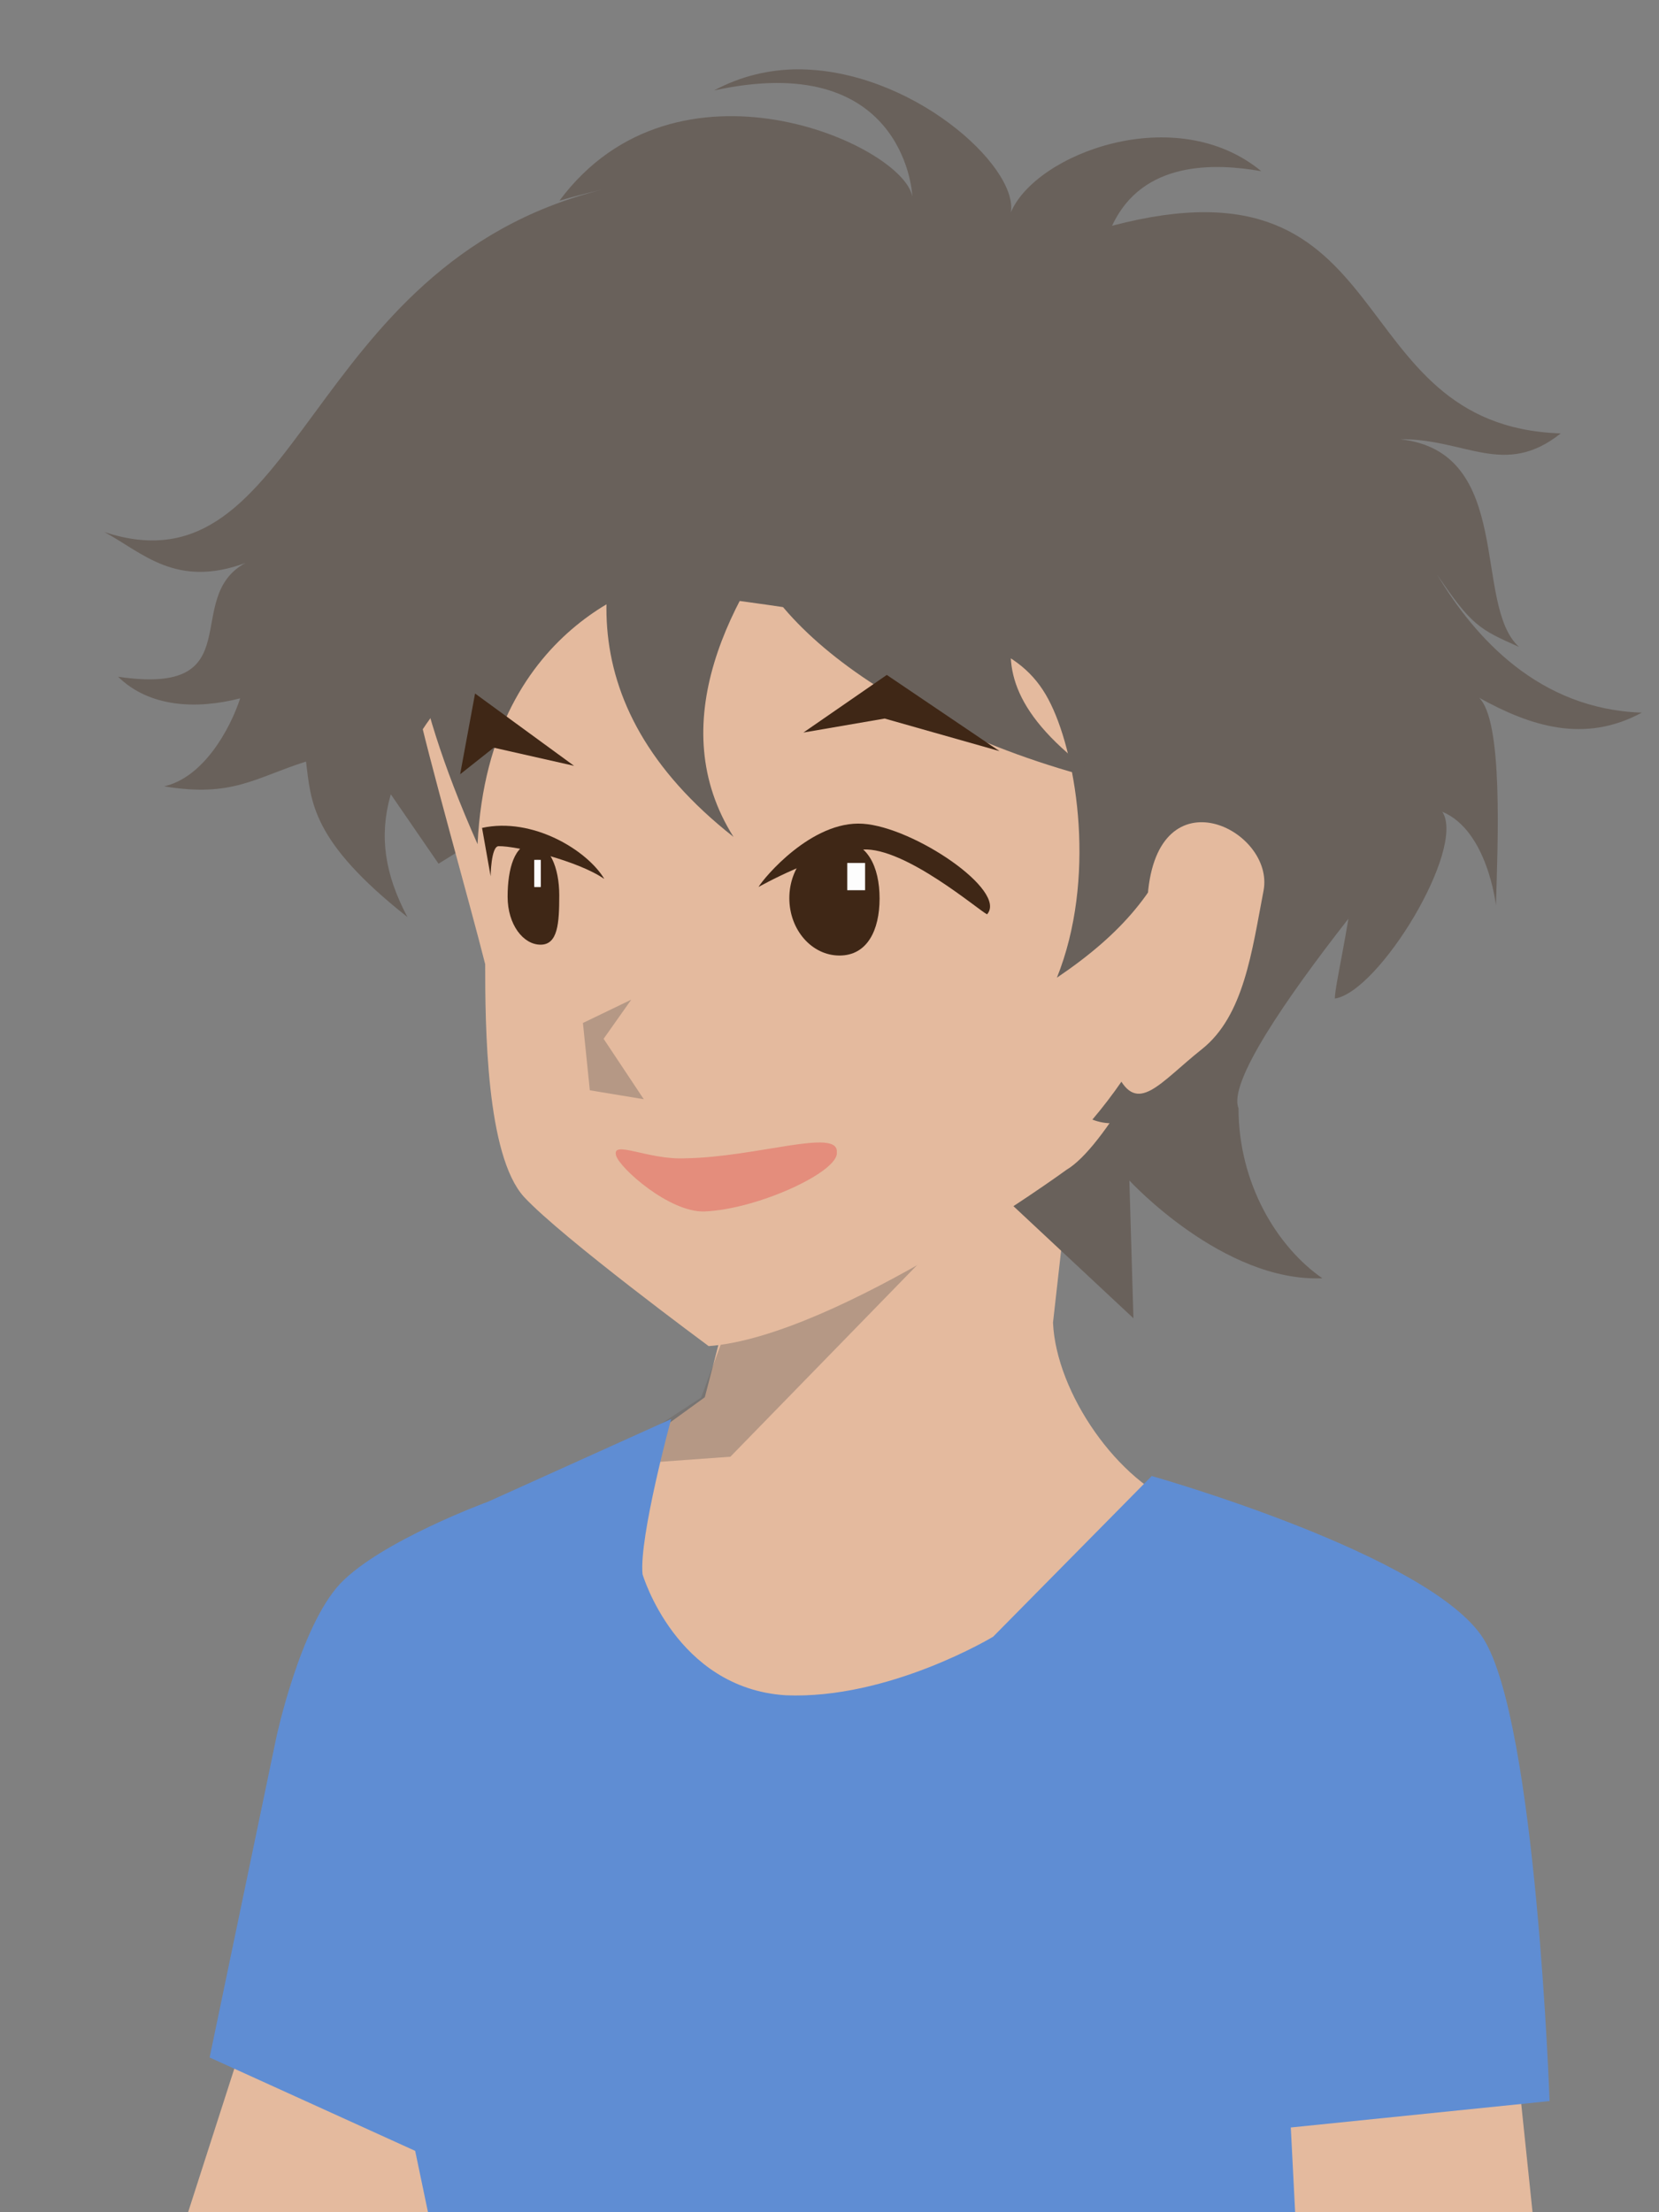 <?xml version="1.0" encoding="UTF-8"?>
<svg width="600" height="800" version="1.1" viewBox="0 0 159 212" xmlns="http://www.w3.org/2000/svg" xmlns:cc="http://creativecommons.org/ns#" xmlns:dc="http://purl.org/dc/elements/1.1/" xmlns:rdf="http://www.w3.org/1999/02/22-rdf-syntax-ns#">
 <rect x="0" y="0" width="159" height="212" fill="#808080" stroke="none"/>
 <g fill="none" stroke-linecap="round" stroke-linejoin="round">
  <circle r="0" stroke="#c53822" stroke-width="2.26" style="paint-order:stroke markers fill"/>
  <g stroke="#924019">
   <circle r="0" stroke-width="1.29" style="paint-order:stroke markers fill"/>
   <circle transform="scale(1,-1)" r="0" stroke-width="3.6" style="paint-order:stroke markers fill"/>
   <circle transform="scale(1,-1)" r="0" stroke-width="3.6" style="paint-order:stroke markers fill"/>
  </g>
  <circle transform="scale(1,-1)" r="0" stroke="#4d4320" stroke-width="4.38" style="paint-order:stroke markers fill"/>
  <circle transform="scale(1,-1)" r="0" stroke="#4d4320" stroke-width="3.52" style="paint-order:stroke markers fill"/>
 </g>
 <path d="m70.9 121-3.35 12.9-12.2 8.85 1.17 11.5 19.4 18.5 23.8-13.6s9.38-4.1 13.7-14.8c-6.29-2.29-12.2-10.9-12.5-17.6l2.85-25.3z" fill="#e4ba9e"/>
 <path d="m93 116-23 23.6-12.9 0.932 10.1-6.6 3.34-9.04 23.7-12.9z" fill="#69615b" fill-opacity=".378"/>
 <g>
  <path d="m145 194 2.11 20.2s-21.9 1.56-22.9 0.182c-0.976-1.38-0.649-19.2-0.649-19.2z" fill="#e4ba9e"/>
  <path d="m23.5 195 20.4 12.3-4.14 6.96-21.8-2.05z" fill="#e4ba9e"/>
  <path d="m64.3 136-17.5 7.9s-10.3 3.77-14.2 7.87c-3.84 4.1-6.11 14.7-6.11 14.7l-6.4 30.7 19.7 8.95 1.36 6.51 83-0.18-0.439-8.57 24.8-2.53s-1.26-36.2-6.33-44.3c-5.07-8.06-31.8-15.6-31.8-15.6l-15.2 15.4s-10 6.04-19.9 5.61c-10.5-0.691-13.7-11.6-13.7-11.6-0.348-3.54 2.75-14.9 2.75-14.9z" fill="#5f8dd3"/>
  <path d="m141 73.9s-24.3 27.4-22.3 32.3c0 7.21 3.7 13.3 8.04 16.3-9.52 0.39-18.5-9.37-18.5-9.37l0.389 13.2-54.6-51-12 7.44-11-16z" fill="#69615b"/>
  <path d="m46.5 92.3c-1.8e-4 6.04 0.087 18.4 3.72 22.4 3.63 3.92 17.7 14.3 17.7 14.3 12.4-0.94 34.3-16.9 34.3-16.9 7.18-4.26 21.5-39.6 21.5-39.6 16-27.5-19.3-55-44-53-32.6 0.724-44.7 29.2-39.8 47.8 0.97 4.72 5.18 19.5 6.58 25.1z" fill="#e4ba9e"/>
 </g>
 <g fill="#69615b">
  <path d="m76.4 6.64c-2.68 0.032-5.38 0.637-7.97 2.03 17.9-3.92 19 9.45 19 10.1-0.004-7.99e-4 -0.006-0.002-0.012-0.003-1.02-4.96-22.6-14.6-33.8 0.466 1.39-0.407 2.72-0.746 4-1.04-28.8 7.25-28.7 39-47.6 32.8 3.67 1.99 6.86 5.41 13.5 2.96-6.18 3.36 0.676 12.8-12.2 10.9 2.99 2.93 7.49 3.15 11.7 2.07-0.971 2.98-3.54 7.6-7.29 8.43 6.54 1.1 8.75-0.841 13.6-2.37 0.494 3.86 0.475 7.59 9.72 14.9-4.33-8.15-2.24-14.7 6.67-24.5 8.92-9.8 22.6-5.93 35-4.41 12.5 1.52 17.5 3.31 20 8.52 2.54 5.21 4.35 16.8 0.576 26.2 6.38-4.31 9.69-8.44 11.8-14.1 4.45 4.51-0.488 18.4-8.4 27.7 10.4 4.05 22.6-28 22.7-33.6 5.62 1.23 0.544 19.5 0.538 22 4.26-0.649 12.6-14.4 10.3-17.9 4.35 1.81 5.14 8.97 5.14 8.97 0.18-6.11 0.691-17.7-1.62-19.9 4.92 2.73 10.1 4.41 15.6 1.43-9.86-0.325-16-7.18-19.6-13.2 3.27 4.83 4.03 5.22 7.83 6.9-4.48-4.04-0.373-18.7-11.4-19.9 6.26-0.066 10 3.74 15.4-0.558-21.4-0.709-14.9-27.3-43-19.9 2.92-6.29 9.89-6 14.3-5.23-8.19-6.76-21.6-1.7-24 3.94 0.716-4.45-9.67-13.8-20.6-13.7z"/>
  <g>
   <path d="m44.2 45.9s-12.1 4.21 1.57 35c1.07-22 18.1-25.4 18.1-25.4"/>
   <path d="m81.1 21.4s-43.5 33.1-10.8 58.8c-13.5-21.4 24.6-48.9 24.6-48.9"/>
   <path d="m71.5 47.9c-2.33 7.85 10.9 21 34.2 26.9-16.7-11.7-4.68-18.2-4.29-27.7"/>
  </g>
 </g>
 <path d="m110 85.8c0.937-11.9 12.2-6.27 11.1-0.447-1.12 5.82-1.88 12-5.92 15.2-4.04 3.21-6.19 6.4-8.11 2.37z" fill="#e4ba9e"/>
 <g fill="#3f2716">
  <path d="m84.3 86.1c0 3.04-1.18 5.47-3.84 5.47-2.66-3e-6 -4.81-2.46-4.81-5.5 0-3.04 2.16-5.5 4.81-5.5 2.66 2e-6 3.84 2.49 3.84 5.53z" style="paint-order:stroke fill markers"/>
  <path d="m53.6 85.8c0 2.68-0.134 4.73-1.79 4.73-1.66 2e-6 -3.16-1.92-3.16-4.6 0-2.68 0.679-5.07 2.34-5.07 1.66-2e-6 2.61 2.26 2.61 4.94z" style="paint-order:stroke fill markers"/>
  <path d="m72.7 85c0.483-0.847 5.09-6.39 10-6.06s13.9 6.43 11.9 8.68c-0.787-0.373-7.85-6.44-11.9-6.21-4.06 0.224-10 3.59-10 3.59z"/>
  <path d="m57.9 84.2c-1.65-2.74-6.88-5.92-11.7-4.86l0.821 4.63s0.037-2.87 0.762-2.88c1.73-0.039 7.65 1.42 10.1 3.12z"/>
  <path d="m77 70.2 7.79-1.34 11 3.12-10.8-7.3z"/>
  <path d="m44.1 74.2 3.22-2.55 7.7 1.74-9.49-6.93z"/>
 </g>
 <path d="m60.5 95.8-2.65 3.75 3.85 5.79-5.17-0.856-0.662-6.45z" fill="#69615b" fill-opacity=".378"/>
 <path d="m65.7 111c6.84-0.107 14.7-2.94 14.5-0.574 0.242 1.83-7.55 5.47-12.7 5.67-3.33 0.099-8.09-4.13-8.45-5.35-0.465-1.56 3.08 0.428 6.62 0.256z" fill="#e48273" fill-opacity=".798"/>
 <rect x="81.2" y="82.7" width="1.71" height="2.61" rx="4.5" ry="0" fill="#fff" fill-opacity=".99" stroke-width=".312" style="paint-order:stroke fill markers"/>
 <rect x="51.2" y="82.4" width=".632" height="2.61" rx="1.66" ry=".006" fill="#fff" fill-opacity=".99" stroke-width=".19" style="paint-order:stroke fill markers"/>
</svg>
